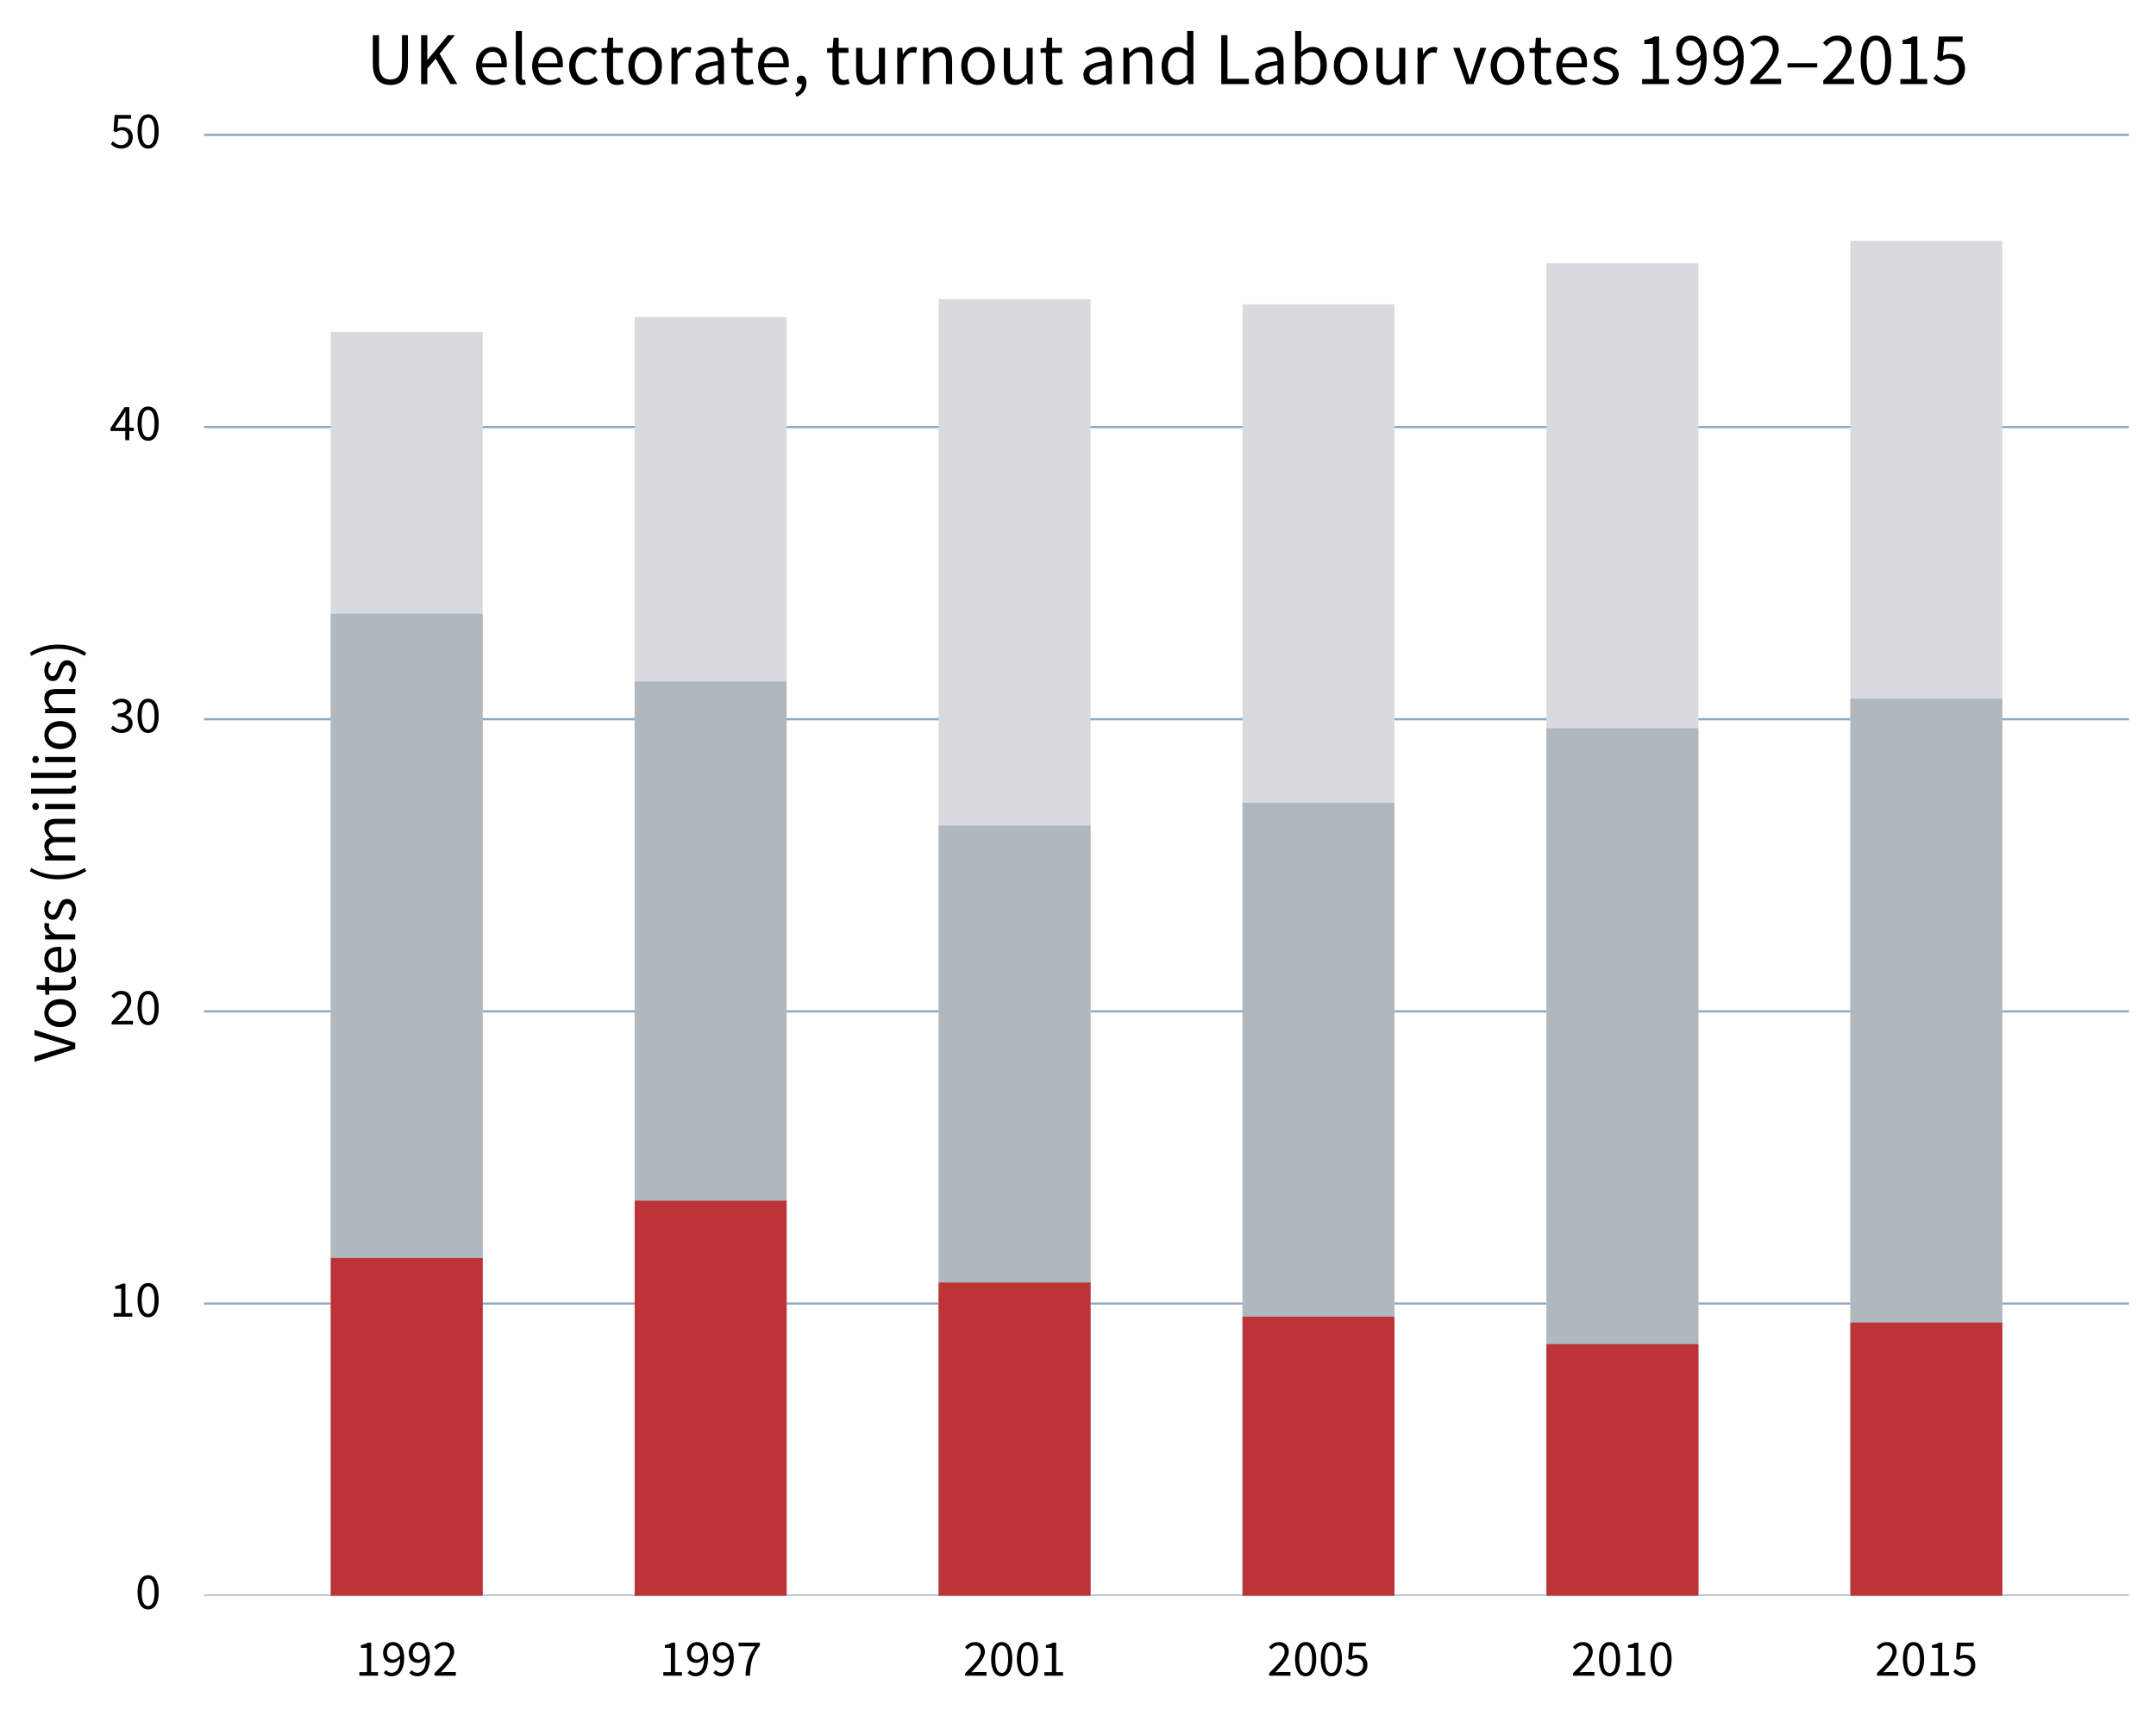 <?xml version="1.0" encoding="utf-8" standalone="no"?>
<!DOCTYPE svg PUBLIC "-//W3C//DTD SVG 1.1//EN"
  "http://www.w3.org/Graphics/SVG/1.1/DTD/svg11.dtd">
<!-- Created with matplotlib (http://matplotlib.org/) -->
<svg height="398pt" version="1.1" viewBox="0 0 500 398" width="500pt" xmlns="http://www.w3.org/2000/svg" xmlns:xlink="http://www.w3.org/1999/xlink">
 <defs>
  <style type="text/css">
*{stroke-linecap:butt;stroke-linejoin:round;stroke-miterlimit:100000;}
  </style>
 </defs>
 <g id="figure_1">
  <g id="patch_1">
   <path d="M 0 398.308 
L 500.934 398.308 
L 500.934 0 
L 0 0 
L 0 398.308 
z
" style="fill:none;"/>
  </g>
  <g id="axes_1">
   <g id="patch_2">
    <path d="M 47.334 370.104 
L 493.734 370.104 
L 493.734 24.504 
L 47.334 24.504 
L 47.334 370.104 
z
" style="fill:none;"/>
   </g>
   <g id="matplotlib.axis_1">
    <g id="xtick_1">
     <g id="line2d_1">
      <defs>
       <path d="M 0 0 
L 0 -6 
" id="m6555978c98"/>
      </defs>
      <g>
       <use x="94.323" xlink:href="#m6555978c98" y="370.104"/>
      </g>
     </g>
     <g id="line2d_2">
      <defs>
       <path d="M 0 0 
L 0 6 
" id="mf7b730b73d"/>
      </defs>
      <g>
       <use x="94.323" xlink:href="#mf7b730b73d" y="24.504"/>
      </g>
     </g>
     <g id="text_1">
      <!-- 1992 -->
      <defs>
       <path d="M 4 0 
L 45.203 0 
L 45.203 7.094 
L 26.703 7.094 
C 23.406 7.094 19.5 6.797 16 6.5 
C 31.094 22.297 42 34.203 42 46.203 
C 42 57.5 34.703 65 22.906 65 
C 14.594 65 8.906 61.094 3.594 55.297 
L 8.297 50.594 
C 12 54.906 16.594 58.297 21.906 58.297 
C 30 58.297 34 53.094 34 45.797 
C 34 35.5 23.203 24 4 4.906 
z
" id="SourceSansPro-Regular-32"/>
       <path d="M 23.5 31 
C 15.594 31 11.703 36.203 11.703 44.5 
C 11.703 52.906 16.594 58.5 22.797 58.5 
C 30.906 58.5 35.797 51.906 36.906 39.5 
C 32.594 33.406 27.594 31 23.5 31 
M 5.094 5.5 
C 8.594 1.703 13.703 -1.203 20.5 -1.203 
C 33.203 -1.203 44.797 8.703 44.797 34.297 
C 44.797 54.797 35.406 65 22.797 65 
C 12.594 65 4 56.703 4 44.5 
C 4 31.406 11.094 24.797 22.094 24.797 
C 27.406 24.797 33.094 27.906 37.094 33 
C 36.797 12.594 29.203 5.594 20.203 5.594 
C 16.203 5.594 12.297 7.594 9.703 10.703 
z
" id="SourceSansPro-Regular-39"/>
       <path d="M 7.906 0 
L 43.906 0 
L 43.906 6.797 
L 30.703 6.797 
L 30.703 63.797 
L 24.406 63.797 
C 20.906 61.703 16.703 60.094 10.906 59.094 
L 10.906 53.797 
L 22.5 53.797 
L 22.5 6.797 
L 7.906 6.797 
z
" id="SourceSansPro-Regular-31"/>
      </defs>
      <g transform="translate(82.395 388.648)scale(0.12 -0.12)">
       <use xlink:href="#SourceSansPro-Regular-31"/>
       <use x="49.7" xlink:href="#SourceSansPro-Regular-39"/>
       <use x="99.4" xlink:href="#SourceSansPro-Regular-39"/>
       <use x="149.1" xlink:href="#SourceSansPro-Regular-32"/>
      </g>
     </g>
    </g>
    <g id="xtick_2">
     <g id="line2d_3">
      <g>
       <use x="164.808" xlink:href="#m6555978c98" y="370.104"/>
      </g>
     </g>
     <g id="line2d_4">
      <g>
       <use x="164.808" xlink:href="#mf7b730b73d" y="24.504"/>
      </g>
     </g>
     <g id="text_2">
      <!-- 1997 -->
      <defs>
       <path d="M 17.703 0 
L 26.203 0 
C 27.297 24.906 30.406 39.406 45.5 58.703 
L 45.5 63.797 
L 4.406 63.797 
L 4.406 56.703 
L 36.203 56.703 
C 23.594 39.203 18.797 24 17.703 0 
" id="SourceSansPro-Regular-37"/>
      </defs>
      <g transform="translate(152.879 388.648)scale(0.12 -0.12)">
       <use xlink:href="#SourceSansPro-Regular-31"/>
       <use x="49.7" xlink:href="#SourceSansPro-Regular-39"/>
       <use x="99.4" xlink:href="#SourceSansPro-Regular-39"/>
       <use x="149.1" xlink:href="#SourceSansPro-Regular-37"/>
      </g>
     </g>
    </g>
    <g id="xtick_3">
     <g id="line2d_5">
      <g>
       <use x="235.292" xlink:href="#m6555978c98" y="370.104"/>
      </g>
     </g>
     <g id="line2d_6">
      <g>
       <use x="235.292" xlink:href="#mf7b730b73d" y="24.504"/>
      </g>
     </g>
     <g id="text_3">
      <!-- 2001 -->
      <defs>
       <path d="M 24.906 -1.203 
C 37.594 -1.203 45.297 10.703 45.297 32.094 
C 45.297 53.5 37.594 65 24.906 65 
C 12.094 65 4.406 53.5 4.406 32.094 
C 4.406 10.703 12.094 -1.203 24.906 -1.203 
M 24.906 5.406 
C 17.406 5.406 12.406 13.406 12.406 32.094 
C 12.406 50.797 17.406 58.406 24.906 58.406 
C 32.297 58.406 37.297 50.797 37.297 32.094 
C 37.297 13.406 32.297 5.406 24.906 5.406 
" id="SourceSansPro-Regular-30"/>
      </defs>
      <g transform="translate(223.363 388.648)scale(0.12 -0.12)">
       <use xlink:href="#SourceSansPro-Regular-32"/>
       <use x="49.7" xlink:href="#SourceSansPro-Regular-30"/>
       <use x="99.4" xlink:href="#SourceSansPro-Regular-30"/>
       <use x="149.1" xlink:href="#SourceSansPro-Regular-31"/>
      </g>
     </g>
    </g>
    <g id="xtick_4">
     <g id="line2d_7">
      <g>
       <use x="305.776" xlink:href="#m6555978c98" y="370.104"/>
      </g>
     </g>
     <g id="line2d_8">
      <g>
       <use x="305.776" xlink:href="#mf7b730b73d" y="24.504"/>
      </g>
     </g>
     <g id="text_4">
      <!-- 2005 -->
      <defs>
       <path d="M 2.5 7.5 
C 6.906 3.094 13.203 -1.203 23.406 -1.203 
C 34.5 -1.203 44.906 6.594 44.906 20.406 
C 44.906 34.203 36 40.406 25.094 40.406 
C 21.203 40.406 18.297 39.406 15.297 37.797 
L 17 56.703 
L 41.703 56.703 
L 41.703 63.797 
L 9.797 63.797 
L 7.703 33.094 
L 12.094 30.297 
C 15.906 32.797 18.594 34.203 23 34.203 
C 31.203 34.203 36.594 29 36.594 20.203 
C 36.594 11.297 30.406 5.594 22.594 5.594 
C 15.094 5.594 10.297 9.094 6.5 12.906 
z
" id="SourceSansPro-Regular-35"/>
      </defs>
      <g transform="translate(293.847 388.648)scale(0.12 -0.12)">
       <use xlink:href="#SourceSansPro-Regular-32"/>
       <use x="49.7" xlink:href="#SourceSansPro-Regular-30"/>
       <use x="99.4" xlink:href="#SourceSansPro-Regular-30"/>
       <use x="149.1" xlink:href="#SourceSansPro-Regular-35"/>
      </g>
     </g>
    </g>
    <g id="xtick_5">
     <g id="line2d_9">
      <g>
       <use x="376.26" xlink:href="#m6555978c98" y="370.104"/>
      </g>
     </g>
     <g id="line2d_10">
      <g>
       <use x="376.26" xlink:href="#mf7b730b73d" y="24.504"/>
      </g>
     </g>
     <g id="text_5">
      <!-- 2010 -->
      <g transform="translate(364.332 388.648)scale(0.12 -0.12)">
       <use xlink:href="#SourceSansPro-Regular-32"/>
       <use x="49.7" xlink:href="#SourceSansPro-Regular-30"/>
       <use x="99.4" xlink:href="#SourceSansPro-Regular-31"/>
       <use x="149.1" xlink:href="#SourceSansPro-Regular-30"/>
      </g>
     </g>
    </g>
    <g id="xtick_6">
     <g id="line2d_11">
      <g>
       <use x="446.745" xlink:href="#m6555978c98" y="370.104"/>
      </g>
     </g>
     <g id="line2d_12">
      <g>
       <use x="446.745" xlink:href="#mf7b730b73d" y="24.504"/>
      </g>
     </g>
     <g id="text_6">
      <!-- 2015 -->
      <g transform="translate(434.816 388.648)scale(0.12 -0.12)">
       <use xlink:href="#SourceSansPro-Regular-32"/>
       <use x="49.7" xlink:href="#SourceSansPro-Regular-30"/>
       <use x="99.4" xlink:href="#SourceSansPro-Regular-31"/>
       <use x="149.1" xlink:href="#SourceSansPro-Regular-35"/>
      </g>
     </g>
    </g>
   </g>
   <g id="matplotlib.axis_2">
    <g id="ytick_1">
     <g id="line2d_13">
      <path clip-path="url(#p9a54574c5a)" d="M 47.334 370.104 
L 493.734 370.104 
" style="fill:none;stroke:#8fa7bf;stroke-linecap:square;stroke-width:0.5;"/>
     </g>
     <g id="line2d_14">
      <defs>
       <path d="M 0 0 
L 6 0 
" id="mb9759138ac"/>
      </defs>
      <g>
       <use x="47.334" xlink:href="#mb9759138ac" y="370.104"/>
      </g>
     </g>
     <g id="line2d_15">
      <defs>
       <path d="M 0 0 
L -6 0 
" id="m6e3755eb19"/>
      </defs>
      <g>
       <use x="493.734" xlink:href="#m6e3755eb19" y="370.104"/>
      </g>
     </g>
     <g id="text_7">
      <!-- 0 -->
      <g transform="translate(31.37 373.146)scale(0.12 -0.12)">
       <use xlink:href="#SourceSansPro-Regular-30"/>
      </g>
     </g>
    </g>
    <g id="ytick_2">
     <g id="line2d_16">
      <path clip-path="url(#p9a54574c5a)" d="M 47.334 302.339 
L 493.734 302.339 
" style="fill:none;stroke:#8fa7bf;stroke-linecap:square;stroke-width:0.5;"/>
     </g>
     <g id="line2d_17">
      <g>
       <use x="47.334" xlink:href="#mb9759138ac" y="302.339"/>
      </g>
     </g>
     <g id="line2d_18">
      <g>
       <use x="493.734" xlink:href="#m6e3755eb19" y="302.339"/>
      </g>
     </g>
     <g id="text_8">
      <!-- 10 -->
      <g transform="translate(25.405 305.381)scale(0.12 -0.12)">
       <use xlink:href="#SourceSansPro-Regular-31"/>
       <use x="49.7" xlink:href="#SourceSansPro-Regular-30"/>
      </g>
     </g>
    </g>
    <g id="ytick_3">
     <g id="line2d_19">
      <path clip-path="url(#p9a54574c5a)" d="M 47.334 234.574 
L 493.734 234.574 
" style="fill:none;stroke:#8fa7bf;stroke-linecap:square;stroke-width:0.5;"/>
     </g>
     <g id="line2d_20">
      <g>
       <use x="47.334" xlink:href="#mb9759138ac" y="234.574"/>
      </g>
     </g>
     <g id="line2d_21">
      <g>
       <use x="493.734" xlink:href="#m6e3755eb19" y="234.574"/>
      </g>
     </g>
     <g id="text_9">
      <!-- 20 -->
      <g transform="translate(25.405 237.617)scale(0.12 -0.12)">
       <use xlink:href="#SourceSansPro-Regular-32"/>
       <use x="49.7" xlink:href="#SourceSansPro-Regular-30"/>
      </g>
     </g>
    </g>
    <g id="ytick_4">
     <g id="line2d_22">
      <path clip-path="url(#p9a54574c5a)" d="M 47.334 166.81 
L 493.734 166.81 
" style="fill:none;stroke:#8fa7bf;stroke-linecap:square;stroke-width:0.5;"/>
     </g>
     <g id="line2d_23">
      <g>
       <use x="47.334" xlink:href="#mb9759138ac" y="166.81"/>
      </g>
     </g>
     <g id="line2d_24">
      <g>
       <use x="493.734" xlink:href="#m6e3755eb19" y="166.81"/>
      </g>
     </g>
     <g id="text_10">
      <!-- 30 -->
      <defs>
       <path d="M 2.594 7.797 
C 6.906 3.094 13.406 -1.203 23.594 -1.203 
C 35.297 -1.203 44.594 5.703 44.594 17 
C 44.594 25.797 38.5 31.406 30.797 33.203 
L 30.797 33.594 
C 37.703 36.203 42.406 41.094 42.406 48.797 
C 42.406 59.094 34.406 65 23.297 65 
C 15.797 65 9.906 61.594 5 57 
L 9.406 51.797 
C 13.203 55.594 17.703 58.297 23 58.297 
C 29.797 58.297 34 54.406 34 48.203 
C 34 41.5 29.5 36.297 15.906 36.297 
L 15.906 30 
C 31.094 30 36.297 24.906 36.297 17.297 
C 36.297 10.203 30.797 5.594 23.094 5.594 
C 15.594 5.594 10.594 9.203 6.797 13.203 
z
" id="SourceSansPro-Regular-33"/>
      </defs>
      <g transform="translate(25.405 169.852)scale(0.12 -0.12)">
       <use xlink:href="#SourceSansPro-Regular-33"/>
       <use x="49.7" xlink:href="#SourceSansPro-Regular-30"/>
      </g>
     </g>
    </g>
    <g id="ytick_5">
     <g id="line2d_25">
      <path clip-path="url(#p9a54574c5a)" d="M 47.334 99.045 
L 493.734 99.045 
" style="fill:none;stroke:#8fa7bf;stroke-linecap:square;stroke-width:0.5;"/>
     </g>
     <g id="line2d_26">
      <g>
       <use x="47.334" xlink:href="#mb9759138ac" y="99.045"/>
      </g>
     </g>
     <g id="line2d_27">
      <g>
       <use x="493.734" xlink:href="#m6e3755eb19" y="99.045"/>
      </g>
     </g>
     <g id="text_11">
      <!-- 40 -->
      <defs>
       <path d="M 10.406 24.203 
L 25.297 46 
C 27.094 49.094 28.906 51.906 30.5 55 
L 30.906 55 
C 30.703 51.594 30.406 46.094 30.406 42.703 
L 30.406 24.203 
z
M 46.906 24.203 
L 38.203 24.203 
L 38.203 63.797 
L 29 63.797 
L 1.703 23 
L 1.703 17.594 
L 30.406 17.594 
L 30.406 0 
L 38.203 0 
L 38.203 17.594 
L 46.906 17.594 
z
" id="SourceSansPro-Regular-34"/>
      </defs>
      <g transform="translate(25.405 102.087)scale(0.12 -0.12)">
       <use xlink:href="#SourceSansPro-Regular-34"/>
       <use x="49.7" xlink:href="#SourceSansPro-Regular-30"/>
      </g>
     </g>
    </g>
    <g id="ytick_6">
     <g id="line2d_28">
      <path clip-path="url(#p9a54574c5a)" d="M 47.334 31.28 
L 493.734 31.28 
" style="fill:none;stroke:#8fa7bf;stroke-linecap:square;stroke-width:0.5;"/>
     </g>
     <g id="line2d_29">
      <g>
       <use x="47.334" xlink:href="#mb9759138ac" y="31.28"/>
      </g>
     </g>
     <g id="line2d_30">
      <g>
       <use x="493.734" xlink:href="#m6e3755eb19" y="31.28"/>
      </g>
     </g>
     <g id="text_12">
      <!-- 50 -->
      <g transform="translate(25.405 34.323)scale(0.12 -0.12)">
       <use xlink:href="#SourceSansPro-Regular-35"/>
       <use x="49.7" xlink:href="#SourceSansPro-Regular-30"/>
      </g>
     </g>
    </g>
    <g id="text_13">
     <!-- Voters (millions) -->
     <defs>
      <path d="M 8.203 0 
L 16.406 0 
L 16.406 35.203 
C 20.906 40.203 25 42.703 28.594 42.703 
C 34.797 42.703 37.703 38.797 37.703 29.703 
L 37.703 0 
L 45.906 0 
L 45.906 35.203 
C 50.406 40.203 54.297 42.703 58.094 42.703 
C 64.203 42.703 67.094 38.797 67.094 29.703 
L 67.094 0 
L 75.297 0 
L 75.297 30.797 
C 75.297 43.203 70.5 49.797 60.5 49.797 
C 54.594 49.797 49.594 46 44.5 40.5 
C 42.5 46.297 38.5 49.797 31.094 49.797 
C 25.297 49.797 20.203 46.203 16 41.594 
L 15.703 41.594 
L 15 48.594 
L 8.203 48.594 
z
" id="SourceSansPro-Regular-6d"/>
      <path id="SourceSansPro-Regular-20"/>
      <path d="M 12.406 58.594 
C 15.594 58.594 18.094 60.797 18.094 63.906 
C 18.094 67.094 15.594 69.203 12.406 69.203 
C 9.203 69.203 6.703 67.094 6.703 63.906 
C 6.703 60.797 9.203 58.594 12.406 58.594 
M 8.203 0 
L 16.406 0 
L 16.406 48.594 
L 8.203 48.594 
z
" id="SourceSansPro-Regular-69"/>
      <path d="M 21 0 
L 30.703 0 
L 51.5 65.594 
L 43 65.594 
L 32.5 30.203 
C 30.203 22.406 28.594 16.203 26.203 8.5 
L 25.797 8.5 
C 23.297 16.203 21.797 22.406 19.406 30.203 
L 8.906 65.594 
L 0 65.594 
z
" id="SourceSansPro-Regular-56"/>
      <path d="M 21.406 -17.594 
L 26.5 -15.203 
C 18.797 -2.5 15 12.594 15 27.797 
C 15 43 18.797 58.094 26.5 70.797 
L 21.406 73.203 
C 13.094 59.797 8.203 45.406 8.203 27.797 
C 8.203 10.203 13.094 -4.203 21.406 -17.594 
" id="SourceSansPro-Regular-28"/>
      <path d="M 3.797 -15.203 
L 8.906 -17.594 
C 17.203 -4.203 22.094 10.203 22.094 27.797 
C 22.094 45.406 17.203 59.797 8.906 73.203 
L 3.797 70.797 
C 11.5 58.094 15.297 43 15.297 27.797 
C 15.297 12.594 11.5 -2.5 3.797 -15.203 
" id="SourceSansPro-Regular-29"/>
      <path d="M 8.203 9.797 
C 8.203 2.703 10.703 -1.203 16.906 -1.203 
C 19.094 -1.203 20.5 -0.906 21.594 -0.406 
L 20.5 5.797 
C 19.594 5.594 19.203 5.594 18.703 5.594 
C 17.5 5.594 16.406 6.594 16.406 9.203 
L 16.406 71.203 
L 8.203 71.203 
z
" id="SourceSansPro-Regular-6c"/>
      <path d="M 4.594 24.203 
C 4.594 8.094 15.203 -1.203 27.094 -1.203 
C 39 -1.203 49.594 8.094 49.594 24.203 
C 49.594 40.5 39 49.797 27.094 49.797 
C 15.203 49.797 4.594 40.5 4.594 24.203 
M 13.094 24.203 
C 13.094 35.406 18.797 43 27.094 43 
C 35.5 43 41.094 35.406 41.094 24.203 
C 41.094 13.094 35.5 5.594 27.094 5.594 
C 18.797 5.594 13.094 13.094 13.094 24.203 
" id="SourceSansPro-Regular-6f"/>
      <path d="M 9.594 15 
C 9.594 5.406 13.094 -1.203 23.5 -1.203 
C 26.5 -1.203 29.797 -0.297 32.5 0.594 
L 30.906 6.797 
C 29.297 6.203 27.094 5.5 25.406 5.5 
C 19.797 5.5 17.906 8.906 17.906 14.906 
L 17.906 41.906 
L 31 41.906 
L 31 48.594 
L 17.906 48.594 
L 17.906 62.203 
L 11 62.203 
L 10 48.594 
L 2.406 48.094 
L 2.406 41.906 
L 9.594 41.906 
z
" id="SourceSansPro-Regular-74"/>
      <path d="M 8.203 0 
L 16.406 0 
L 16.406 35.203 
C 21.297 40.094 24.703 42.703 29.703 42.703 
C 36.094 42.703 38.906 38.797 38.906 29.703 
L 38.906 0 
L 47.094 0 
L 47.094 30.797 
C 47.094 43.203 42.5 49.797 32.297 49.797 
C 25.594 49.797 20.594 46.203 16 41.594 
L 15.703 41.594 
L 15 48.594 
L 8.203 48.594 
z
" id="SourceSansPro-Regular-6e"/>
      <path d="M 4.594 24.203 
C 4.594 8.297 14.906 -1.203 27.906 -1.203 
C 34.5 -1.203 39.703 1.094 43.906 3.797 
L 41 9.203 
C 37.406 6.906 33.5 5.406 28.906 5.406 
C 19.594 5.406 13.297 12 12.703 22.5 
L 45.5 22.5 
C 45.703 23.703 45.797 25.297 45.797 27 
C 45.797 40.906 38.797 49.797 26.406 49.797 
C 15.297 49.797 4.594 40.094 4.594 24.203 
M 12.594 27.906 
C 13.594 37.703 19.797 43.297 26.594 43.297 
C 34.203 43.297 38.594 37.797 38.594 27.906 
z
" id="SourceSansPro-Regular-65"/>
      <path d="M 8.203 0 
L 16.406 0 
L 16.406 31.203 
C 19.703 39.406 24.594 42.406 28.703 42.406 
C 30.703 42.406 31.797 42.094 33.406 41.594 
L 35 48.797 
C 33.406 49.5 31.906 49.797 29.797 49.797 
C 24.297 49.797 19.297 45.906 16 39.797 
L 15.703 39.797 
L 15 48.594 
L 8.203 48.594 
z
" id="SourceSansPro-Regular-72"/>
      <path d="M 2.797 5.5 
C 7.406 1.703 14 -1.203 20.906 -1.203 
C 32.406 -1.203 38.703 5.406 38.703 13.297 
C 38.703 22.5 30.906 25.406 23.906 28 
C 18.406 30.094 13.094 31.797 13.094 36.406 
C 13.094 40.094 15.906 43.406 22 43.406 
C 26.297 43.406 29.797 41.594 33.094 39.094 
L 37 44.297 
C 33.297 47.297 28 49.797 21.906 49.797 
C 11.406 49.797 5.203 43.797 5.203 36 
C 5.203 27.797 12.797 24.5 19.703 22 
C 25 20 30.797 17.797 30.797 12.797 
C 30.797 8.594 27.594 5.203 21.203 5.203 
C 15.406 5.203 11.094 7.594 6.906 11 
z
" id="SourceSansPro-Regular-73"/>
     </defs>
     <g transform="translate(17.453 246.293)rotate(-90.0)scale(0.144 -0.144)">
      <use xlink:href="#SourceSansPro-Regular-56"/>
      <use x="51.5" xlink:href="#SourceSansPro-Regular-6f"/>
      <use x="105.7" xlink:href="#SourceSansPro-Regular-74"/>
      <use x="139.5" xlink:href="#SourceSansPro-Regular-65"/>
      <use x="189.1" xlink:href="#SourceSansPro-Regular-72"/>
      <use x="223.8" xlink:href="#SourceSansPro-Regular-73"/>
      <use x="265.7" xlink:href="#SourceSansPro-Regular-20"/>
      <use x="285.9" xlink:href="#SourceSansPro-Regular-28"/>
      <use x="316.2" xlink:href="#SourceSansPro-Regular-6d"/>
      <use x="399.1" xlink:href="#SourceSansPro-Regular-69"/>
      <use x="423.7" xlink:href="#SourceSansPro-Regular-6c"/>
      <use x="449.2" xlink:href="#SourceSansPro-Regular-6c"/>
      <use x="474.7" xlink:href="#SourceSansPro-Regular-69"/>
      <use x="499.3" xlink:href="#SourceSansPro-Regular-6f"/>
      <use x="553.5" xlink:href="#SourceSansPro-Regular-6e"/>
      <use x="608.2" xlink:href="#SourceSansPro-Regular-73"/>
      <use x="650.1" xlink:href="#SourceSansPro-Regular-29"/>
     </g>
    </g>
   </g>
   <g id="patch_3">
    <path clip-path="url(#p9a54574c5a)" d="M 76.702 370.104 
L 111.945 370.104 
L 111.945 76.98 
L 76.702 76.98 
z
" style="fill:#d7dbdf;"/>
   </g>
   <g id="patch_4">
    <path clip-path="url(#p9a54574c5a)" d="M 147.187 370.104 
L 182.429 370.104 
L 182.429 73.55 
L 147.187 73.55 
z
" style="fill:#d7dbdf;"/>
   </g>
   <g id="patch_5">
    <path clip-path="url(#p9a54574c5a)" d="M 217.671 370.104 
L 252.913 370.104 
L 252.913 69.384 
L 217.671 69.384 
z
" style="fill:#d7dbdf;"/>
   </g>
   <g id="patch_6">
    <path clip-path="url(#p9a54574c5a)" d="M 288.155 370.104 
L 323.397 370.104 
L 323.397 70.571 
L 288.155 70.571 
z
" style="fill:#d7dbdf;"/>
   </g>
   <g id="patch_7">
    <path clip-path="url(#p9a54574c5a)" d="M 358.639 370.104 
L 393.881 370.104 
L 393.881 61.051 
L 358.639 61.051 
z
" style="fill:#d7dbdf;"/>
   </g>
   <g id="patch_8">
    <path clip-path="url(#p9a54574c5a)" d="M 429.123 370.104 
L 464.366 370.104 
L 464.366 55.848 
L 429.123 55.848 
z
" style="fill:#d7dbdf;"/>
   </g>
   <g id="patch_9">
    <path clip-path="url(#p9a54574c5a)" d="M 76.702 370.104 
L 111.945 370.104 
L 111.945 142.347 
L 76.702 142.347 
z
" style="fill:#afb7bf;"/>
   </g>
   <g id="patch_10">
    <path clip-path="url(#p9a54574c5a)" d="M 147.187 370.104 
L 182.429 370.104 
L 182.429 158.068 
L 147.187 158.068 
z
" style="fill:#afb7bf;"/>
   </g>
   <g id="patch_11">
    <path clip-path="url(#p9a54574c5a)" d="M 217.671 370.104 
L 252.913 370.104 
L 252.913 191.476 
L 217.671 191.476 
z
" style="fill:#afb7bf;"/>
   </g>
   <g id="patch_12">
    <path clip-path="url(#p9a54574c5a)" d="M 288.155 370.104 
L 323.397 370.104 
L 323.397 186.19 
L 288.155 186.19 
z
" style="fill:#afb7bf;"/>
   </g>
   <g id="patch_13">
    <path clip-path="url(#p9a54574c5a)" d="M 358.639 370.104 
L 393.881 370.104 
L 393.881 168.91 
L 358.639 168.91 
z
" style="fill:#afb7bf;"/>
   </g>
   <g id="patch_14">
    <path clip-path="url(#p9a54574c5a)" d="M 429.123 370.104 
L 464.366 370.104 
L 464.366 162.066 
L 429.123 162.066 
z
" style="fill:#afb7bf;"/>
   </g>
   <g id="patch_15">
    <path clip-path="url(#p9a54574c5a)" d="M 76.702 370.104 
L 111.945 370.104 
L 111.945 291.768 
L 76.702 291.768 
z
" style="fill:#bd3338;"/>
   </g>
   <g id="patch_16">
    <path clip-path="url(#p9a54574c5a)" d="M 147.187 370.104 
L 182.429 370.104 
L 182.429 278.486 
L 147.187 278.486 
z
" style="fill:#bd3338;"/>
   </g>
   <g id="patch_17">
    <path clip-path="url(#p9a54574c5a)" d="M 217.671 370.104 
L 252.913 370.104 
L 252.913 297.46 
L 217.671 297.46 
z
" style="fill:#bd3338;"/>
   </g>
   <g id="patch_18">
    <path clip-path="url(#p9a54574c5a)" d="M 288.155 370.104 
L 323.397 370.104 
L 323.397 305.389 
L 288.155 305.389 
z
" style="fill:#bd3338;"/>
   </g>
   <g id="patch_19">
    <path clip-path="url(#p9a54574c5a)" d="M 358.639 370.104 
L 393.881 370.104 
L 393.881 311.758 
L 358.639 311.758 
z
" style="fill:#bd3338;"/>
   </g>
   <g id="patch_20">
    <path clip-path="url(#p9a54574c5a)" d="M 429.123 370.104 
L 464.366 370.104 
L 464.366 306.744 
L 429.123 306.744 
z
" style="fill:#bd3338;"/>
   </g>
   <g id="text_14">
    <!-- UK electorate, turnout and Labour votes 1992–2015 -->
    <defs>
     <path d="M 5.797 12.594 
C 5.797 3.906 11.906 -1.203 20.094 -1.203 
C 26.094 -1.203 31.5 2 36.203 5.797 
L 36.406 5.797 
L 37.094 0 
L 43.906 0 
L 43.906 29.797 
C 43.906 41.906 38.906 49.797 27 49.797 
C 19.203 49.797 12.406 46.406 7.906 43.5 
L 11.203 37.797 
C 15 40.406 20 43 25.703 43 
C 33.594 43 35.703 37 35.703 30.797 
C 15 28.5 5.797 23.203 5.797 12.594 
M 13.906 13.203 
C 13.906 19.406 19.406 23.406 35.703 25.406 
L 35.703 11.906 
C 31 7.703 27.094 5.406 22.406 5.406 
C 17.594 5.406 13.906 7.703 13.906 13.203 
" id="SourceSansPro-Regular-61"/>
     <path d="M 8.203 0 
L 14.797 0 
L 15.5 4.797 
L 15.797 4.797 
C 20.094 1 25.203 -1.203 29.703 -1.203 
C 40.797 -1.203 50.703 8.5 50.703 25.094 
C 50.703 40.094 44 49.797 31.406 49.797 
C 26 49.797 20.594 46.906 16.203 43 
L 16.406 51.797 
L 16.406 71.203 
L 8.203 71.203 
z
M 16.406 10.797 
L 16.406 36.297 
C 21 40.594 25.297 42.906 29.406 42.906 
C 38.594 42.906 42.203 35.703 42.203 25 
C 42.203 13 36.297 5.703 28.297 5.703 
C 25.094 5.703 20.703 7.094 16.406 10.797 
" id="SourceSansPro-Regular-62"/>
     <path d="M 18.703 0 
L 28.297 0 
L 45.5 48.594 
L 37.406 48.594 
L 28.203 21 
C 26.797 16.203 25.203 11.297 23.797 6.703 
L 23.406 6.703 
C 21.906 11.297 20.297 16.203 18.906 21 
L 9.703 48.594 
L 1.203 48.594 
z
" id="SourceSansPro-Regular-76"/>
     <path d="M 4.594 24.203 
C 4.594 8.094 14.5 -1.203 27.406 -1.203 
C 33.203 -1.203 38.797 1.203 43.203 5.094 
L 39.5 10.5 
C 36.594 7.906 32.703 5.594 28.094 5.594 
C 19.203 5.594 13.094 13.094 13.094 24.203 
C 13.094 35.406 19.5 43 28.297 43 
C 32.203 43 35.203 41.203 38.094 38.703 
L 42.203 44 
C 38.906 47.094 34.406 49.797 28 49.797 
C 15.5 49.797 4.594 40.5 4.594 24.203 
" id="SourceSansPro-Regular-63"/>
     <path d="M 9 0 
L 17.297 0 
L 17.297 20.797 
L 28.594 34.094 
L 48.203 0 
L 57.5 0 
L 33.797 40.594 
L 54.297 65.594 
L 44.906 65.594 
L 17.594 32.703 
L 17.297 32.703 
L 17.297 65.594 
L 9 65.594 
z
" id="SourceSansPro-Regular-4b"/>
     <path d="M 4.703 24.203 
C 4.703 8 12.594 -1.203 24.797 -1.203 
C 30.5 -1.203 35.703 2 39.5 5.703 
L 39.797 5.703 
L 40.5 0 
L 47.297 0 
L 47.297 71.203 
L 39 71.203 
L 39 52.5 
L 39.406 44.203 
C 35.094 47.703 31.406 49.797 25.797 49.797 
C 14.703 49.797 4.703 40 4.703 24.203 
M 13.203 24.297 
C 13.203 35.406 19.406 42.906 27.203 42.906 
C 31.203 42.906 34.906 41.5 39 37.797 
L 39 12.406 
C 35 7.906 31.094 5.703 26.594 5.703 
C 18.094 5.703 13.203 12.703 13.203 24.297 
" id="SourceSansPro-Regular-64"/>
     <path d="M 9 0 
L 46 0 
L 46 7.094 
L 17.297 7.094 
L 17.297 65.594 
L 9 65.594 
z
" id="SourceSansPro-Regular-4c"/>
     <path d="M 4.094 22.297 
L 43.906 22.297 
L 43.906 28 
L 4.094 28 
z
" id="SourceSansPro-Regular-2013"/>
     <path d="M 6.703 -17 
C 14.797 -13.594 19.797 -6.906 19.797 1.703 
C 19.797 7.703 17.203 11.406 12.906 11.406 
C 9.594 11.406 6.797 9.203 6.797 5.594 
C 6.797 1.906 9.5 -0.094 12.703 -0.094 
C 13 -0.094 13.406 -0.094 13.703 0 
C 13.703 -5.406 10.297 -9.703 4.703 -12.203 
z
" id="SourceSansPro-Regular-2c"/>
     <path d="M 7.5 17.797 
C 7.5 5.406 12.094 -1.203 22.406 -1.203 
C 29.094 -1.203 33.906 2.297 38.406 7.594 
L 38.703 7.594 
L 39.406 0 
L 46.203 0 
L 46.203 48.594 
L 38 48.594 
L 38 14.094 
C 33.406 8.406 29.906 5.906 24.906 5.906 
C 18.5 5.906 15.797 9.797 15.797 18.906 
L 15.797 48.594 
L 7.5 48.594 
z
" id="SourceSansPro-Regular-75"/>
     <path d="M 8.703 27.094 
C 8.703 6 18.906 -1.203 32.297 -1.203 
C 45.703 -1.203 55.797 6 55.797 27.094 
L 55.797 65.594 
L 47.797 65.594 
L 47.797 26.906 
C 47.797 11.094 41 6.094 32.297 6.094 
C 23.703 6.094 17 11.094 17 26.906 
L 17 65.594 
L 8.703 65.594 
z
" id="SourceSansPro-Regular-55"/>
    </defs>
    <g transform="translate(84.95 19.504)scale(0.173 -0.173)">
     <use xlink:href="#SourceSansPro-Regular-55"/>
     <use x="64.5" xlink:href="#SourceSansPro-Regular-4b"/>
     <use x="122.4" xlink:href="#SourceSansPro-Regular-20"/>
     <use x="142.6" xlink:href="#SourceSansPro-Regular-65"/>
     <use x="192.2" xlink:href="#SourceSansPro-Regular-6c"/>
     <use x="217.7" xlink:href="#SourceSansPro-Regular-65"/>
     <use x="267.3" xlink:href="#SourceSansPro-Regular-63"/>
     <use x="312.9" xlink:href="#SourceSansPro-Regular-74"/>
     <use x="346.7" xlink:href="#SourceSansPro-Regular-6f"/>
     <use x="400.9" xlink:href="#SourceSansPro-Regular-72"/>
     <use x="435.6" xlink:href="#SourceSansPro-Regular-61"/>
     <use x="486.8" xlink:href="#SourceSansPro-Regular-74"/>
     <use x="520.6" xlink:href="#SourceSansPro-Regular-65"/>
     <use x="570.2" xlink:href="#SourceSansPro-Regular-2c"/>
     <use x="595.1" xlink:href="#SourceSansPro-Regular-20"/>
     <use x="615.3" xlink:href="#SourceSansPro-Regular-74"/>
     <use x="649.1" xlink:href="#SourceSansPro-Regular-75"/>
     <use x="703.5" xlink:href="#SourceSansPro-Regular-72"/>
     <use x="738.2" xlink:href="#SourceSansPro-Regular-6e"/>
     <use x="792.9" xlink:href="#SourceSansPro-Regular-6f"/>
     <use x="847.1" xlink:href="#SourceSansPro-Regular-75"/>
     <use x="901.5" xlink:href="#SourceSansPro-Regular-74"/>
     <use x="935.3" xlink:href="#SourceSansPro-Regular-20"/>
     <use x="955.5" xlink:href="#SourceSansPro-Regular-61"/>
     <use x="1006.7" xlink:href="#SourceSansPro-Regular-6e"/>
     <use x="1061.4" xlink:href="#SourceSansPro-Regular-64"/>
     <use x="1116.9" xlink:href="#SourceSansPro-Regular-20"/>
     <use x="1137.1" xlink:href="#SourceSansPro-Regular-4c"/>
     <use x="1185.7" xlink:href="#SourceSansPro-Regular-61"/>
     <use x="1236.9" xlink:href="#SourceSansPro-Regular-62"/>
     <use x="1292.4" xlink:href="#SourceSansPro-Regular-6f"/>
     <use x="1346.6" xlink:href="#SourceSansPro-Regular-75"/>
     <use x="1401" xlink:href="#SourceSansPro-Regular-72"/>
     <use x="1435.7" xlink:href="#SourceSansPro-Regular-20"/>
     <use x="1455.9" xlink:href="#SourceSansPro-Regular-76"/>
     <use x="1502.6" xlink:href="#SourceSansPro-Regular-6f"/>
     <use x="1556.8" xlink:href="#SourceSansPro-Regular-74"/>
     <use x="1590.6" xlink:href="#SourceSansPro-Regular-65"/>
     <use x="1640.2" xlink:href="#SourceSansPro-Regular-73"/>
     <use x="1682.1" xlink:href="#SourceSansPro-Regular-20"/>
     <use x="1702.3" xlink:href="#SourceSansPro-Regular-31"/>
     <use x="1752" xlink:href="#SourceSansPro-Regular-39"/>
     <use x="1801.7" xlink:href="#SourceSansPro-Regular-39"/>
     <use x="1851.4" xlink:href="#SourceSansPro-Regular-32"/>
     <use x="1901.1" xlink:href="#SourceSansPro-Regular-2013"/>
     <use x="1949.1" xlink:href="#SourceSansPro-Regular-32"/>
     <use x="1998.8" xlink:href="#SourceSansPro-Regular-30"/>
     <use x="2048.5" xlink:href="#SourceSansPro-Regular-31"/>
     <use x="2098.2" xlink:href="#SourceSansPro-Regular-35"/>
    </g>
   </g>
  </g>
 </g>
 <defs>
  <clipPath id="p9a54574c5a">
   <rect height="345.6" width="446.4" x="47.334" y="24.504"/>
  </clipPath>
 </defs>
</svg>
